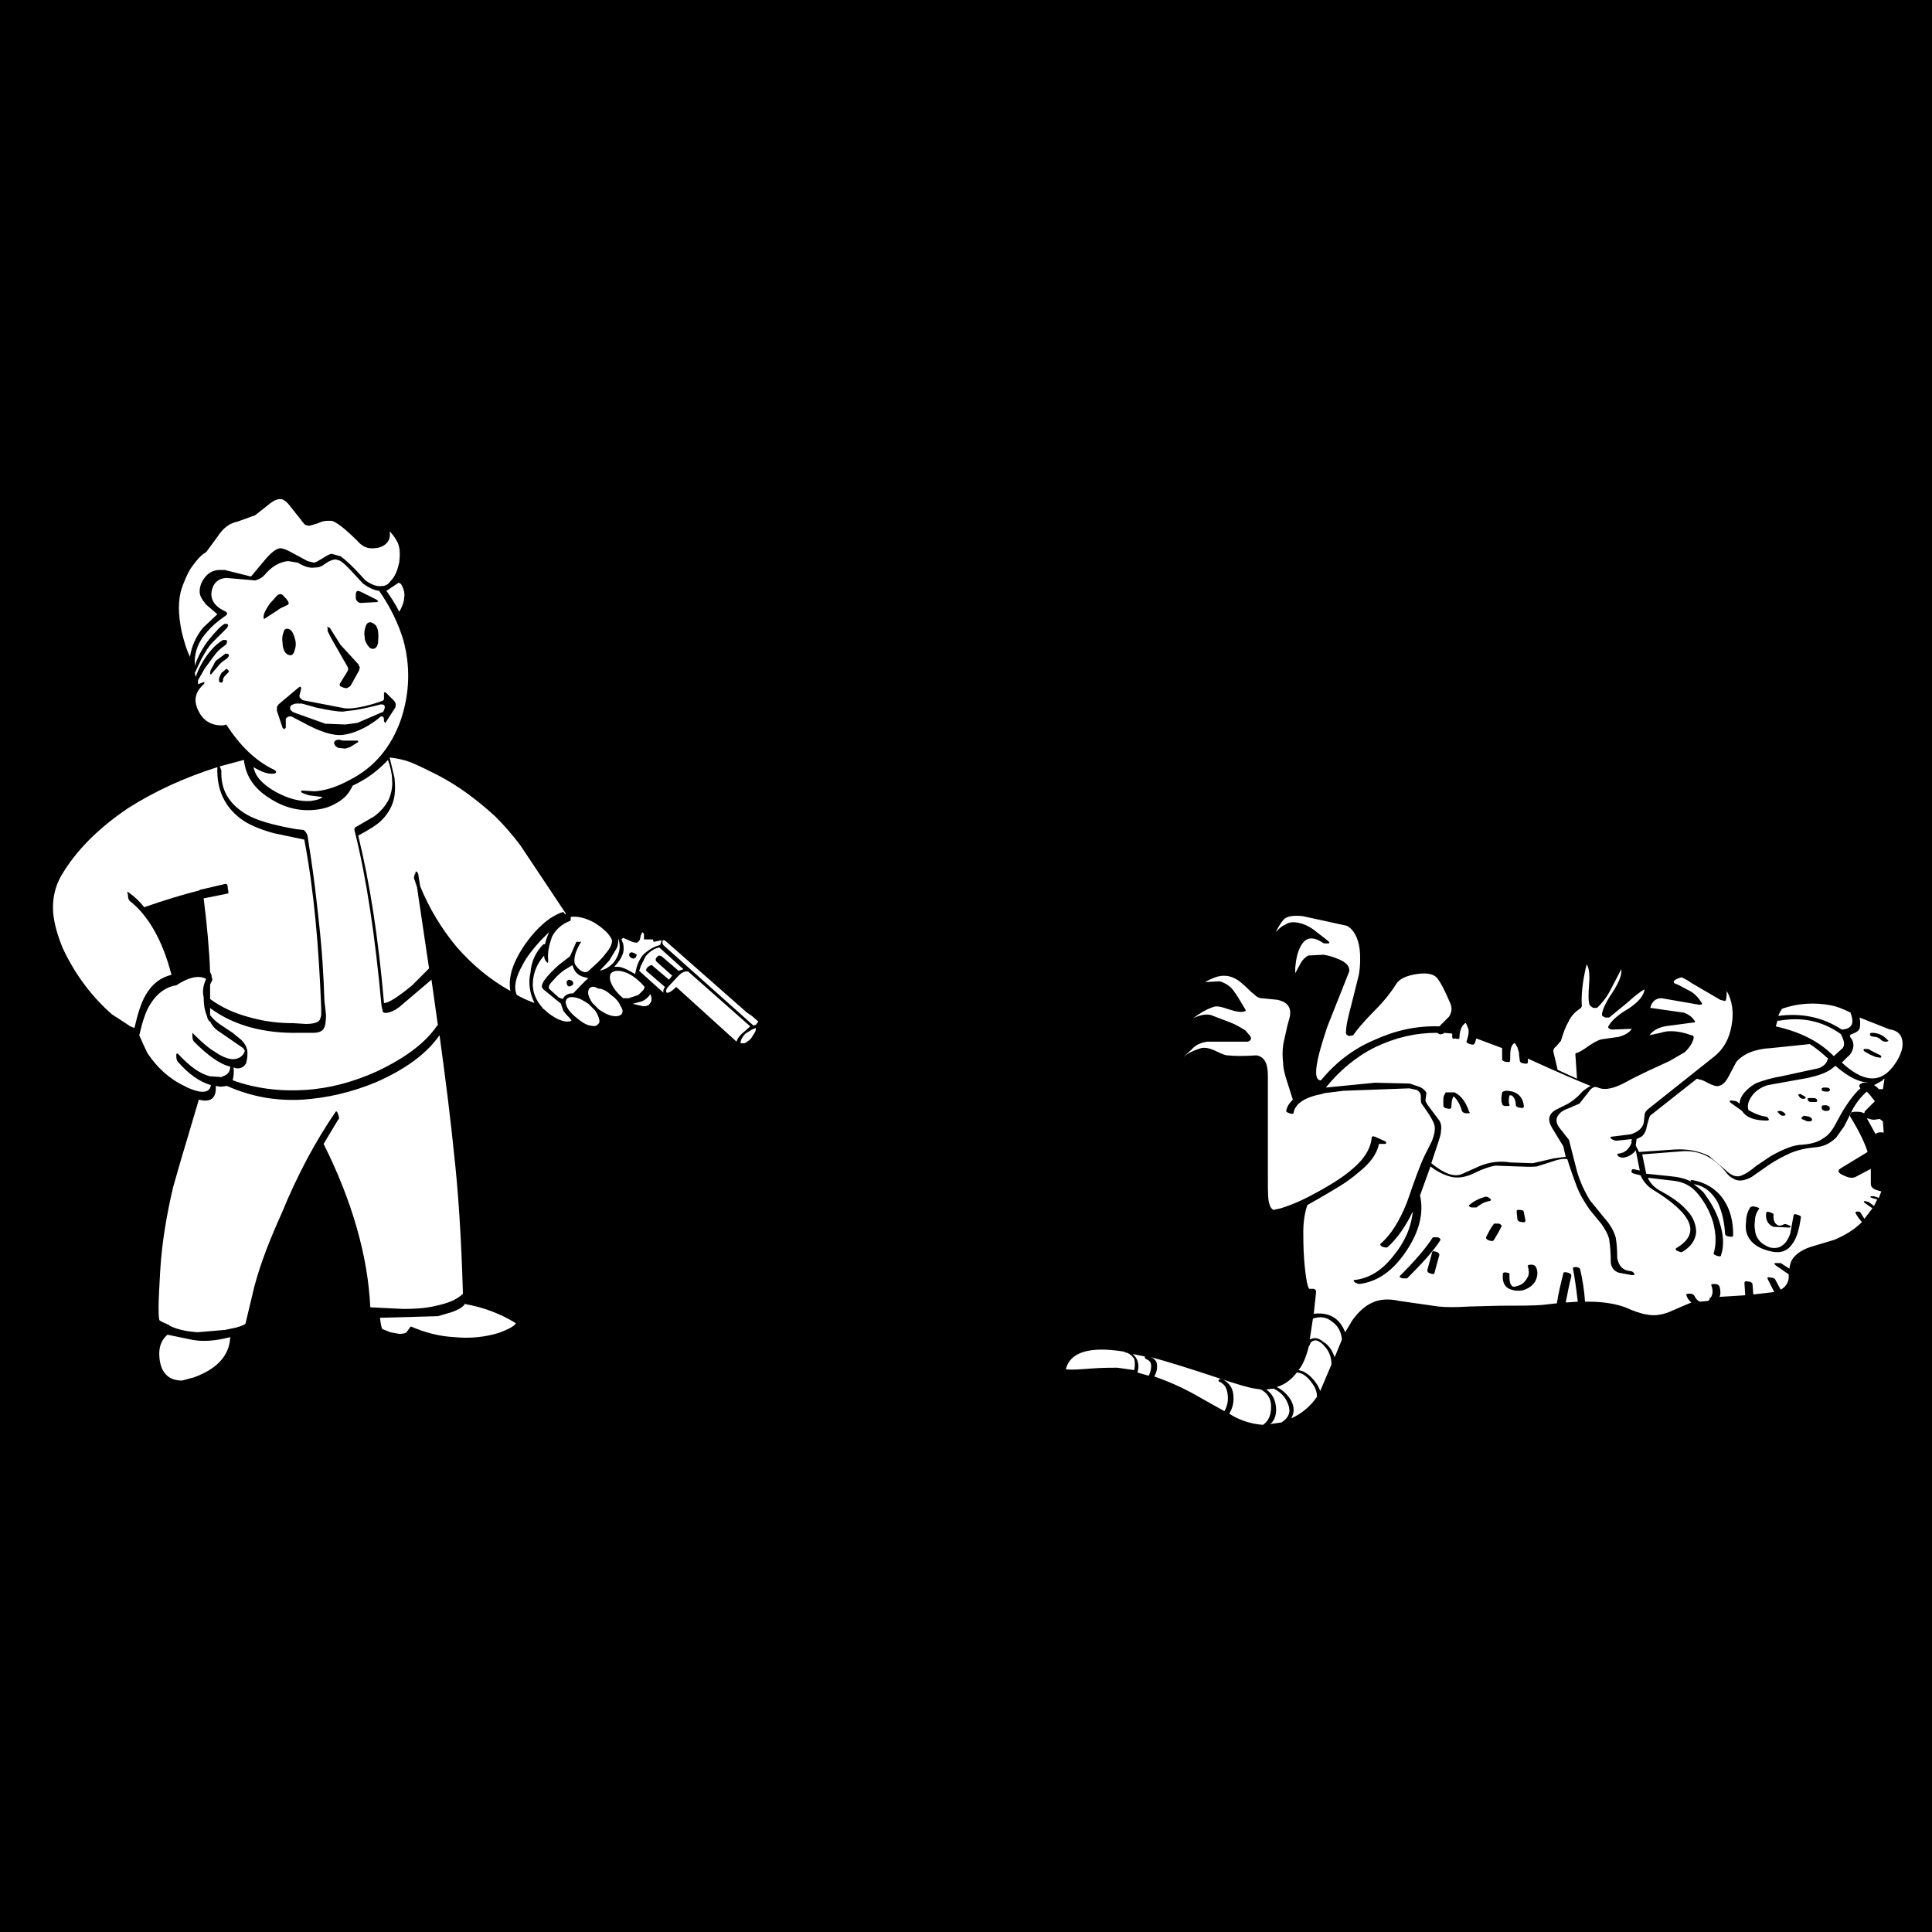 <?xml version="1.0" encoding="utf-8"?>
<!-- Generator: Adobe Illustrator 25.4.1, SVG Export Plug-In . SVG Version: 6.00 Build 0)  -->
<svg version="1.1" id="Awareness_x2C_PerkClip_x5F_d2287" image-rendering="auto"
	 xmlns="http://www.w3.org/2000/svg" xmlns:xlink="http://www.w3.org/1999/xlink" x="0px" y="0px" viewBox="0 0 240 240"
	 style="enable-background:new 0 0 240 240;" xml:space="preserve">
<style type="text/css">
	.st0{fill:#FFFFFF;}
</style>
<g>
	<rect width="240" height="240"/>
	<path class="st0" d="M93.4,127.9l-0.8,0.5c-0.2,0.2-0.4,0.5-0.5,0.7c-0.1,0.2-0.1,0.4-0.1,0.5l0.5,0c0.2-0.1,0.5-0.3,0.8-0.6
		l0.5-0.8c0.1-0.2,0.1-0.4,0.1-0.5L93.4,127.9 M82.9,122.7c-0.2,0.3-0.2,0.5-0.1,0.6c0.2,0.1,0.6-0.1,1.2-0.7l7.5,6.8
		c0.1-0.4,0.4-0.8,0.9-1.2l0.8-0.7l-7.7-6.8c-0.4-0.1-0.8,0.1-1.2,0.5l-0.1,0.1L82.9,122.7 M82.3,117.2l0.1,0.2l11.2,10l0.3-0.1
		l0.3-0.4l-0.8-0.7l-0.6-0.4l-10-8.8c-0.2-0.2-0.4-0.3-0.5-0.1V117.2 M64.1,164.4l-0.3-0.2c-1.7-1-3.7-1.8-6-2.2l0-0.1
		c-0.2,0.4-0.8,0.8-1.7,1.1l-1.7,0.5l-7.2,0.2c0.1,0.8,0.2,1.3,0.3,1.4l1,0.4l1.1,0.2c0.5,0,0.8-0.1,0.9-0.2l0.5-0.7l0.1,0
		c1.6,0.7,3.4,1.2,5.3,1.3c2,0.2,3.8,0,5.5-0.5c0.8-0.3,1.5-0.6,1.9-0.9L64.1,164.4 M28.6,166.1L28.6,166.1
		c-1.9,0.5-3.5,0.6-4.9,0.3l-2.9-0.6c-0.8,0.7-1.1,1.6-1,2.8c0.1,1.2,0.5,2.1,1.4,2.6c0.4,0.2,0.9,0.3,1.4,0.3l1.5-0.4
		C27.1,170,28.5,168.3,28.6,166.1 M25.6,121.6L25.6,121.6c-0.9-0.5-2.2-0.2-3.7,0.8h0c-1.3,0.2-2.4,1-3.2,2.3
		c-0.6,0.9-1,2.2-1.4,3.9c0.4,0.9,0.7,1.6,1,2.2c1.2,1.8,2.7,3.2,4.6,4.1c0.7,0.4,1.4,0.6,1.9,0.7c0.8,0.1,1.3-0.1,1.4-0.8
		c-1.4-0.4-2.8-1.4-4.1-2.9c-0.1-0.1-0.2-0.3-0.2-0.7c0-0.3,0-0.4,0.2-0.3c1.4,1.5,2.7,2.5,4,2.8l1.5,0.1l0-0.1h0.1
		c0.6-0.2,0.9-0.6,0.9-1.2c-1.3-0.3-2.8-1.4-4.5-3.1c-0.1-0.1-0.2-0.3-0.2-0.7c0-0.4,0-0.5,0.1-0.3c1,1,1.9,1.8,2.6,2.2
		c1.3,0.9,2.3,1.2,3.1,0.8c0.4-0.2,0.7-0.6,0.7-0.9l-0.2-0.3l-2.9-2c-0.5-0.3-0.9-0.7-1.2-1.3c-0.1,0-0.3-0.2-0.4-0.7
		c-0.3-0.7-0.4-1.5-0.4-2.3C25.1,123,25.3,122.3,25.6,121.6 M37.8,104.3l-3.8-0.8c-1.8-0.5-3.2-1.1-4.1-1.8c-2-1.5-3-3.6-2.9-6.4
		c-4.1,1.3-7.8,3-11.1,5.1c-3.7,2.5-6.5,5.3-8.3,8.4c-0.8,1.4-1.1,2.9-1,4.5c0.1,1.3,0.5,2.8,1.2,4.5c1.6,3.4,3.7,6.1,6.1,8.2
		l2.3,1.5l0.5,0.2c0.4-1.7,0.8-3.1,1.4-4.1c0.8-1.4,1.9-2.2,3.2-2.5c-1.1-4.3-2.9-7.4-5.2-9.2c-0.1-0.1-0.2-0.3-0.2-0.7
		c-0.1-0.3-0.1-0.5,0-0.4c0.7,0.5,1.4,1.1,2,1.9c2.6-0.9,4.9-1.6,6.9-2.1c0-0.1,0.1-0.1,0.2-0.1l3-0.7c0.2,0,0.3,0.1,0.3,0.6
		c0.1,0.4,0.1,0.6,0,0.6l-3,0.6c0.4,3.2,0.7,6.3,0.8,9.2c0.1,0.1,0.2,0.3,0.2,0.6c0.1,0.2,0.1,0.4,0,0.5l-0.2,0.4v1.8
		c1.5,1.1,3.1,1.8,5,2.3c1.8,0.5,3.5,0.7,5.3,0.7l1.6,0.1c0.7,0,1.2-0.1,1.5-0.3c0.2-0.1,0.3-0.3,0.4-0.8l0-0.9
		C39.6,117.5,39,110.6,37.8,104.3 M74.4,126.5c-0.1-0.3-0.2-0.6-0.5-1l-0.8-0.8c-0.6-0.4-1.1-0.7-1.7-0.8c-0.5-0.1-0.8,0-1,0.2
		c-0.1,0.2-0.2,0.4-0.1,0.6c0.1,0.5,0.5,1.1,1.4,1.8c0.6,0.5,1.1,0.8,1.6,0.9c0.5,0.1,0.8,0.1,1-0.2
		C74.5,127.1,74.5,126.8,74.4,126.5 M78.6,124.7l1.3,0.3c0.4,0,0.7-0.1,0.8-0.3c0.3-0.3,0.3-0.7,0.1-1.2c-0.3,0.4-0.6,0.7-1.1,0.9
		L78.6,124.7 M41.7,138.1c0.1-0.1,0.2,0,0.3,0.3c0.1,0.3,0.2,0.6,0,0.7l-1.8,3c3.6,7.2,5.5,14,5.8,20.3l4.1,0.2
		c1.6,0,2.9-0.1,4.1-0.4c1.4-0.3,2.4-0.7,3.1-1.3c0.1-0.1,0.2-0.2,0.2-0.1v-0.3c-0.2-7-0.6-12.8-1.1-17.2c-0.4-4-1-8.9-1.8-14.7
		c-1.6,2.3-4.2,4.2-7.8,5.8c-3.1,1.3-6.2,2-9.2,2.2c-3.4,0.2-6.5-0.4-9.4-1.7l-0.8,0.1l-0.6-0.1c0.1,1.5-0.6,2.1-2.1,1.7l-1.6,5.4
		c-0.7,2.3-1.2,4.1-1.6,5.5c-0.8,3.4-1.4,6.9-1.6,10.4c-0.1,1.9-0.2,3.4-0.2,4.4c0,0.8,0,1.3,0.1,1.7l0.3,0.2l0.9,0.4h0l0.1,0.1
		c1,0.5,2.2,0.7,3.4,0.8l3.5-0.3l1.4-0.3c0.7-0.2,1.1-0.4,1.1-0.5l1.1-4.6c0.8-3,2-6,3.4-9.1C37,145.8,39.3,141.6,41.7,138.1
		 M79.3,123.6l0.6-0.6c0.2-0.3,0.2-0.4,0.1-0.5c-0.9-1-1.8-1.6-2.6-1.8c-0.7-0.2-1.2-0.1-1.5,0.2c-0.2,0.3-0.2,0.8,0.1,1.4
		c0.3,0.6,0.8,1.2,1.4,1.7l0.7,0L79.3,123.6 M79.6,120l-0.2,0.6l3,2.7l0-0.2c0-0.2,0.1-0.3,0.2-0.5l-2.2-1.9
		c-0.2-0.1-0.2-0.3,0.1-0.6c0.3-0.2,0.5-0.3,0.6-0.1l2,1.7l0.4-0.5l-1.9-1.7c-0.2-0.2-0.2-0.4,0-0.6c0.1-0.1,0.2-0.2,0.3-0.2
		l0.3,0.1l2.1,1.8l0.6-0.2l-3-2.7c-0.6,0.1-1.2,0.5-1.7,1.1C80,119.2,79.8,119.6,79.6,120 M73.2,122.8c-0.1,0.2-0.2,0.4-0.1,0.8
		c0.1,0.3,0.2,0.6,0.5,1l0.8,0.8c0.6,0.4,1.1,0.7,1.7,0.8c0.5,0.1,0.9,0,1.1-0.2c0.2-0.2,0.2-0.6-0.1-1c-0.2-0.5-0.6-1-1.2-1.4
		c-0.5-0.5-1.1-0.8-1.6-0.8C73.8,122.5,73.5,122.5,73.2,122.8 M76.8,116.6L76.8,116.6c0,0.4,0,0.8-0.2,1.2l-0.9,1.5l-1.2,1.3
		l0.6-0.2c0.3-0.1,0.7-0.4,1.1-0.8C76.9,118.7,77.2,117.7,76.8,116.6 M78.1,116.8l-0.7-0.3l-0.2,0.2l0.2,0.5c0.1,0.4,0.1,0.8,0,1.2
		c-0.2,0.6-0.6,1.2-1.1,1.7h0.5c0.2,0,0.6,0.1,1.2,0.4l0.9,0.5l0.2-0.9c0.2-0.6,0.5-1.2,0.9-1.6c0.8-0.7,1.5-1,2-1.1l0.2-0.6l-1,0.2
		l-0.1-0.3l-1.1,0V116l-0.2-0.2c0,0-0.1,0.1-0.1,0.2l-0.1,0.2l-0.1,0.5c-0.1,0.2-0.3,0.4-0.4,0.4C78.8,117.1,78.5,117,78.1,116.8
		 M79.1,118.6l-0.1,0.3l-0.3,0.2l-0.3-0.1c-0.1-0.1-0.2-0.2-0.2-0.2c-0.1-0.3,0-0.5,0.3-0.5l0.3,0.1L79.1,118.6 M68.2,122.8l0.2,0.2
		l1,0.9l0.5,0.2l0.2-0.3c0.3-0.3,0.6-0.4,1.1-0.4c0.8-0.8,1.4-1.5,1.9-1.9c-0.2,0-0.4-0.1-0.8-0.2c-0.5-0.2-0.8-0.5-1-0.9l-0.2-0.5
		l-1,0.6c-0.4,0.3-0.9,0.7-1.3,1.2C68.3,122.2,68.1,122.5,68.2,122.8 M70.4,121.9c0.1-0.1,0.2-0.2,0.3-0.2l0.3,0.1l0.2,0.2l0,0.3
		l-0.3,0.2c-0.3,0.1-0.4,0-0.5-0.3L70.4,121.9 M68.1,119.3c0,0.3,0,0.4-0.2,0.2c-0.2-0.2-0.3-0.5-0.3-0.7v-0.1
		c-0.9,1-1.3,2.1-1.4,3.2c-0.1,1.2,0.3,2.3,1.2,3.3l0.1,0.2l0-0.1c0.6,0.6,1.2,1,1.8,1.3c0.7,0.3,1.2,0.4,1.7,0.2l-0.2-0.3
		c-0.2-0.2-0.5-0.5-0.8-0.9c-0.2-0.5-0.3-0.8-0.3-0.9l-2.2-1.8l-0.2-0.3c0-0.2,0.1-0.5,0.3-0.8c0.5-0.7,1.2-1.4,1.9-2l1.3-1l0.8-1.8
		h0.6c-0.3,0.4-0.5,0.9-0.7,1.4c-0.2,0.7-0.2,1.2,0,1.5c0.5,0.7,1,1,1.5,0.8c0.9-0.8,1.7-1.5,2.2-2.2c0.7-0.8,0.9-1.4,0.8-1.8
		c-0.4-0.8-1.1-1.4-2.2-2.1c-1.1-0.6-2.1-0.8-2.9-0.7v0c0,0.3,0,0.5-0.1,0.5c-1,0.4-1.7,1-2.2,1.9C68.2,117.4,68,118.3,68.1,119.3
		 M67.5,117.3h0.2c0.1-0.5,0.3-1,0.5-1.5l-1.1,1.1c-0.9,1-1.7,2-2.2,3c-0.9,1.6-1.1,2.8-0.7,3.7c0.7,0.4,1.4,0.7,2.2,1
		c-0.6-1.2-0.8-2.5-0.5-3.8C66,119.5,66.5,118.3,67.5,117.3 M49,96.6c0.1,0.9,0.1,1.6,0,2.3c-0.2,1.2-0.8,2.2-1.6,3
		c-0.6,0.6-1.6,1.2-2.9,1.9c1.4,5.7,2.5,12.6,3.2,20.8c0.6,0,1.8-0.8,3.5-2.2l2.1-2.1l-1.5-10.1l-0.3-0.9c-0.1-0.2-0.1-0.3,0-0.6
		c0-0.2,0.1-0.2,0.1-0.1c0-0.3,0-0.4,0.2-0.3c0.1,0.1,0.2,0.3,0.2,0.6l0.2,1.2c1.1,2.7,2.6,5.2,4.5,7.5c2,2.3,4.2,4.1,6.7,5.5
		c-0.3-1.7,0.3-3.6,1.9-5.9c1.5-2.1,3.1-3.4,4.6-3.9c0.1,0,0.2,0.1,0.3,0.3l0.1-0.1l-5.6-8.4c-1.1-1.5-2.2-2.7-3.2-3.7
		c-2.3-2.1-4.6-3.8-7.1-5.1c-1.2-0.6-2.2-1.1-2.9-1.4c-1.1-0.5-2.2-0.7-3.1-0.8L49,96.6 M49.5,72.4l-1.5,1c0.5,0.7,1.1,1.6,1.6,2.6
		c0.4-0.7,0.6-1.3,0.6-1.7c0.1-0.5,0-1-0.2-1.4C49.9,72.6,49.7,72.4,49.5,72.4 M27.3,95.2l0.2,0.5c-0.1,2.4,0.9,4.1,3,5.4
		c1.3,0.8,3.4,1.4,6.3,1.9l0.9,0.1c0.2,0.1,0.4,0.4,0.5,0.7l0.4,2.6c0.4,2.6,0.7,5.2,1,8c0.4,3.5,0.6,6.8,0.7,9.9l0.2,1.8
		c0,0.8-0.1,1.4-0.3,1.7c-0.2,0.3-0.6,0.5-1.3,0.5h-1.7c-4.4,0.1-8.1-0.9-11-3l-0.1-0.1v0.9c0.3,0.4,0.7,0.8,1.3,1.2l1.5,1l1.1,0.9
		c0.4,0.4,0.6,0.8,0.7,1.2c0.1,0.6,0,1.1-0.1,1.6c-0.2,0.5-0.7,0.8-1.3,0.7l-0.3-0.1c0.1,0.6,0,1.2-0.1,1.6c2.8,1,5.8,1.4,9,1.2
		c3.1-0.2,6-1,8.9-2.3c3.6-1.7,6.1-3.6,7.5-5.7l0.1,0l-0.8-5.7l-4,3.4c-0.8,0.6-1.5,0.8-1.9,0.7c-0.1,0-0.2-0.2-0.2-0.4l-0.1-0.4
		c-0.8-8.8-1.9-16-3.3-21.6c-0.1-0.3-0.1-0.5,0-0.6l2.4-1.4c0.8-0.6,1.4-1.3,1.8-2.1c0.3-0.7,0.5-1.6,0.4-2.5c0-0.7-0.2-1.5-0.5-2.4
		c-1.3,1.4-2.7,2.4-4.4,3.2c-0.4,0.9-1,1.6-1.9,2.1c-0.8,0.5-1.7,0.8-2.8,0.9c-2,0.2-3.9-0.3-5.7-1.5c-1.9-1.2-2.9-2.8-3.1-4.7
		L27.3,95.2 M28.2,71.8H28c-0.9,0.1-1.5,0.6-1.7,1.6c-0.2,1,0.3,1.9,1.6,2.5c0.4,0.2,0.4,0.4,0.1,0.6c-1,0.7-1.7,1.3-2.2,1.9
		c-1.2,1.3-1.7,2.7-1.6,4.3c0.4-1.2,1-2.3,1.8-3.3c0.9-1.1,1.5-1.7,1.9-1.9l0.1,0c0.2,0,0.3,0,0.3,0.1c0.1,0.1,0,0.2-0.1,0.4
		c-0.6,0.6-1.2,1.2-1.8,1.8c-0.5,0.5-0.9,1.2-1.4,2.1l-0.8,1.7l0.1,0.5c0.5-1.4,1.2-2.5,1.9-3.3c0.5-0.6,1-1,1.5-1.3H28
		c0.2,0,0.2,0.1,0.2,0.2c0,0.2-0.1,0.4-0.3,0.5c-0.4,0.3-0.8,0.6-1.1,1c-0.4,0.5-0.8,1.1-1.4,1.9l-0.8,1.4v0l0,0.5l0.8-0.3
		c0,0.1,0,0.2-0.1,0.3c-1.1,1-1.3,2.1-0.6,3.4c0.6,1.2,1.7,1.8,3.1,1.7l0.3-0.1c1.7,2.6,3.6,4.5,5.9,5.6c0.2,0.1,0.3,0.2,0.3,0.3
		c0,0.1-0.1,0.2-0.3,0.2c-0.7,0.1-1.5-0.2-2.5-0.8c0.2,1.2,1.2,2.2,2.8,3.1c1.5,0.8,2.9,1.2,4.3,1.1c0.7-0.1,1.1-0.2,1.5-0.5h-0.1
		l-1.6-0.2c-0.7-0.2-1.1-0.4-1-0.5l0.1-0.1l1.6,0.1c1.4-0.1,2.9-0.6,4.5-1.5c2.9-1.5,5-4,6.2-7.4c1.1-3.3,1.2-6.6,0.3-9.9
		c-0.6-2-1.6-4.1-3-6.1c-0.7-0.1-1.3-0.4-2-0.9l-1.3-1.4c-0.8-0.9-1.4-1.4-1.7-1.5l-0.4-0.1c-0.5,0-1,0.3-1.7,0.8
		c-0.4,0.2-0.7,0.2-0.9,0.2c-0.6,0.1-1.3-0.1-2.1-0.6l-1.2-0.2c-1.1,0.1-2.1,0.7-3,1.8c-0.3,0.3-0.7,0.5-1.1,0.6L28.2,71.8
		 M34.8,73.8c0.2,0,0.3,0.1,0.4,0.2c0.5,0.5,0.8,0.9,0.6,1.1l-0.4,0.2c-0.4,0.2-0.7,0.3-0.9,0.5l-1.7,1.1c-0.2-0.4,0.1-1,0.7-1.9
		l1-1.1L34.8,73.8 M35.6,78.1c0.3,0,0.5,0.1,0.7,0.4c0.2,0.3,0.3,0.7,0.4,1.1c0.1,0.5,0,0.9-0.1,1.2c-0.1,0.4-0.3,0.6-0.5,0.6h0
		c-0.2,0-0.5-0.1-0.7-0.4c-0.2-0.3-0.3-0.7-0.3-1.2c-0.1-0.5,0-0.9,0.1-1.2S35.3,78.2,35.6,78.1 M37.1,85.4l0.2-0.1
		c0.1,0,0.1,0.1,0.1,0.3l-0.2,0.8c0,0.1,0,0.3,0.2,0.4c0.1,0.1,0.2,0.2,0.3,0.2l5.2,1h0.7c1.1-0.1,2.4-0.4,3.8-0.9
		c0.1,0,0.2-0.1,0.3-0.2l0-0.3v-0.4c0-0.2,0-0.2,0.1-0.2c0,0,0.1,0,0.2,0.1l1,1c0.2,0.3,0.2,0.5,0.1,0.8L48,89.6l-0.1,0.2
		c-0.1,0-0.1-0.1-0.2-0.2v-0.2c0-0.3-0.1-0.4-0.3-0.4h-0.1c-0.4,0.4-0.9,0.7-1.5,1.1c-1.2,0.7-2.3,1.1-3.3,1.2c-1,0.1-2.4-0.3-4-1.1
		l-2.3-1.2H36c-0.2,0-0.4,0.1-0.5,0.3l0,1.1l-0.2,0.2l-0.2-0.2l-0.7-2.1l0-0.5l0.2-0.3L37.1,85.4 M28,81.2L28,81.2
		c0.2,0,0.3,0,0.4,0.1s0,0.3-0.2,0.5c-0.3,0.2-0.6,0.4-0.9,0.7l-1.1,1.3l-0.1-0.1c0-0.1,0-0.4,0.2-0.7c0.2-0.3,0.3-0.6,0.5-0.9
		C27.2,81.8,27.6,81.5,28,81.2 M28.1,83.1l0.1,0l0.2,0.2c0.1,0.1,0,0.2-0.1,0.3l-0.3,0.3c-0.2,0.2-0.3,0.4-0.3,0.6
		c0,0.2-0.1,0.3-0.2,0.3c-0.2,0-0.3-0.1-0.3-0.4c0-0.2,0.1-0.4,0.3-0.8L28.1,83.1 M44.2,73.8c0-0.2,0.1-0.4,0.3-0.4l0.3,0.1l2,1
		l0.2,0.2l-0.2,0.1h-0.1l-1.9,0.1c-0.2,0-0.3-0.1-0.4-0.2c-0.1-0.1-0.2-0.2-0.2-0.4L44.2,73.8 M47,78.9c0,0.5,0,0.9-0.1,1.2
		c-0.1,0.3-0.3,0.5-0.6,0.5c-0.2,0-0.4-0.1-0.6-0.4c-0.2-0.3-0.4-0.6-0.4-1.1c-0.1-0.5,0-0.9,0.1-1.2c0.1-0.4,0.3-0.6,0.6-0.6
		c0.2,0,0.5,0.2,0.7,0.4C46.9,78,47,78.4,47,78.9 M40.7,77.9c0.2,0,0.3,0.1,0.4,0.3l1.2,1.9l2.2,2.4l0.2,0.4l-0.1,0.4l-1,1.8
		c-0.1,0.2-0.3,0.3-0.6,0.4l-0.4-0.1l-0.2-0.1c-0.1,0-0.2-0.1-0.2-0.2c0-0.1,0-0.2,0.1-0.3l0.8-1.3c0.2-0.3,0.2-0.5,0-0.8l-2-3.5
		l-0.4-0.8l0-0.4C40.5,77.9,40.6,77.9,40.7,77.9L40.7,77.9 M42.2,91.9l0.4,0.1h1.7c0.1,0,0.2,0,0.2,0.1s0,0.1-0.2,0.2l-0.8,0.5
		l-0.6,0.2L42,92.9l-0.3-0.2c-0.1-0.1-0.2-0.3-0.2-0.4c0-0.2,0.2-0.4,0.5-0.4H42.2 M36.8,87.4c-0.2,0-0.4,0.1-0.6,0.2
		c-0.2,0.2-0.2,0.4-0.1,0.6c0.1,0.1,0.2,0.2,0.4,0.3l3.9,1.4l2.5,0.1l1.5-0.2l3-1.3c0.2,0,0.3-0.2,0.4-0.6c0-0.3-0.1-0.4-0.5-0.4h0
		c-1.5,0.4-2.8,0.7-4,0.8l-0.7,0.1c-0.8,0-1.9-0.2-3.3-0.5l-1.8-0.5L36.8,87.4 M29.5,64.8c-1,0.2-1.8,0.8-2.5,1.9l-1.4,1.9
		c-0.6,0.3-1.2,1-1.9,2c-0.5,0.8-0.8,1.6-1.1,2.4c-0.5,1.5-0.5,3.3,0,5.6c0.3,1.2,0.6,2.2,1,3c0.2-1.4,0.8-2.6,1.6-3.6l1.8-1.7
		l-1.4-1.2c-0.5-0.6-0.8-1.1-0.8-1.6c0-0.6,0.2-1.2,0.6-1.7c0.4-0.6,1.1-1,1.9-1h0.6l3.2,0.8h0.1l1.5-1.8c0.9-1.1,1.6-1.7,2.2-1.7
		l0.4,0.1c0.3,0.1,0.9,0.4,1.8,0.9l1.1,0.6l0.8,0.2l0.3-0.1l0.7-0.4c0.6-0.4,1-0.6,1.2-0.6l1.1,0.3c0.3,0.2,0.9,0.7,1.8,1.6l1.3,1.4
		c0.7,0.5,1.4,0.8,2,0.7c0.5,0,0.8-0.2,1.1-0.6c0.6-0.6,0.9-1.4,1.1-2.4c0.1-0.9,0.1-1.7-0.2-2.4c-0.3-0.6-0.7-1.1-1-1.4
		c0.1,0.6,0,1.1-0.4,1.5c-0.4,0.4-1,0.6-1.5,0.6c-0.8,0.1-1.5-0.2-2.1-0.9c-1.6-1.6-2.7-2.4-3.2-2.5l-0.6,0c-0.3,0-0.7,0.1-1.1,0.3
		l-1,0.3c-0.2,0-0.5,0-0.7-0.2l-1.9-2.4c-0.4-0.5-0.8-0.7-1-0.7h-0.1c-0.5,0-1,0.3-1.7,0.9l-1.4,1.1L29.5,64.8z"/>
	<path class="st0" d="M233.9,139.3l-0.4-0.3l-0.7,0.1c-0.3,0-0.6-0.1-0.9-0.2l1.1,2c0.1-0.2,0.5-0.3,1-0.2L233.9,139.3 M232.8,134.8
		l0.3,0.2l0.3,0.3h0.5l0.2-1.3l-0.2,0.1l0,0.1L232.8,134.8 M234.9,127.9L234.9,127.9l-0.1,0l-3.8-1.5c0.1,0.5,0.1,1,0,1.4
		c-0.1,0.2-0.3,0.4-0.8,0.6c-0.4,0.1-0.5,0.3-0.3,0.5c0.3,0.4,0.4,0.8,0.3,1.3c-0.1,0.4-0.3,0.8-0.7,1.1l-0.7,0.7
		c2.5,2.3,4.5,2.6,6.1,0.8c0.7-0.8,1.2-1.7,1.4-2.6C236.5,128.9,236,128.1,234.9,127.9 M234.6,129.3l-0.2,0.1c-0.3,0-0.5,0-0.7-0.2
		c-0.3-0.3-0.6-0.4-0.8-0.4c-0.3,0-0.5-0.1-0.6-0.2l0-0.2c0,0,0.1-0.1,0.2-0.1c0.7,0,1.3,0.2,1.9,0.8L234.6,129.3 M233,131.3
		l-0.7-0.3l-0.7-0.4c-0.2-0.2-0.1-0.3,0.1-0.3c0.2,0,0.5,0,0.7,0.2l1,0.5c0.3,0.1,0.4,0.3,0.2,0.4L233,131.3 M221,126.8h-0.2
		l-0.2,0.7c3.1,0.7,5.4,1.9,7.1,3.6l0.1,0.1l1.1-1c0.3-0.4,0.2-0.9-0.2-1.7l-0.1-0.1C226.3,126.8,223.8,126.3,221,126.8
		 M221.4,125.3c-0.1,0.1-0.3,0.4-0.5,0.9c3-0.4,5.6,0.2,7.9,1.7c1.2-0.1,1.6-0.7,1.1-2l0-0.1c-1-0.5-1.8-0.8-2.4-0.9
		C225.5,124.5,223.4,124.6,221.4,125.3 M139.8,168l-0.2-0.1c-4.3-0.7-6.7,0.1-7.2,2.2c0.7,0.1,1.8,0,3.2-0.1
		c1.4-0.1,2.5-0.1,3.2-0.1l2.1,0.3c0.1-0.5,0.1-1,0-1.4C140.6,168.4,140.3,168.1,139.8,168 M142.2,168.6l0-0.1l-1.5-0.3
		c0.6,0.5,0.9,1.3,0.6,2.3l1.4,0.4c0.2-0.4,0.3-0.8,0.3-1.2c0-0.5-0.2-0.7-0.7-0.9L142.2,168.6 M151.4,171.4
		c0.1-0.1,0.2-0.1,0.3-0.1l0.1,0c0.8,0.4,1.3,1,1.4,1.9c0.1,0.8,0,1.6-0.5,2.4l0.3,0.2c1.2,0.7,2.5,1.1,3.9,1.2c0.7-0.5,1-1.2,1-2.3
		c0-1-0.5-1.7-1.3-2.1l-0.7-0.1c-0.7-0.1-2.1-0.5-4.2-1.2c-3.9-1.3-6.8-2.2-8.7-2.7c0.4,0.2,0.7,0.5,0.7,0.8c0.1,0.5,0,1-0.3,1.6
		l0.3,0.1c1.4,0.5,2.8,1.1,4.3,1.9c0.9,0.5,2.3,1.3,4.1,2.3c0.4-0.7,0.5-1.4,0.4-2.1c-0.1-0.8-0.4-1.3-1.1-1.6
		C151.4,171.5,151.3,171.5,151.4,171.4 M159.2,176.7c0.9-0.6,1.2-1.3,0.8-2.3c-0.3-0.8-0.9-1.5-1.8-1.9l-0.9,0.1
		c0.7,0.5,1.1,1.2,1.2,2.1c0.1,0.9-0.1,1.7-0.7,2.2L159.2,176.7L159.2,176.7 M164.4,166.7c0.7,0.4,1.1,1.1,1.4,1.9l0.9-2.2
		c-0.1-1-0.5-1.7-1.2-2.2c-0.7-0.6-1.5-0.7-2.4-0.4l-0.4,2.6C163.3,166.1,163.8,166.2,164.4,166.7 M162.7,167.1l-0.1,0.1
		c-0.3,1.2-0.7,2.3-1.3,3c0.6,0.1,1.1,0.4,1.6,0.9c0.5,0.5,0.9,1.1,1.1,1.7l1.4-3.3c0-0.9-0.3-1.7-0.9-2.3c-0.3-0.4-0.7-0.6-1-0.7
		C163.2,166.5,162.8,166.6,162.7,167.1 M161.1,170.5L161.1,170.5c-0.7,0.9-1.5,1.5-2.5,1.8c0.8,0.4,1.4,1,1.8,1.7
		c0.4,0.8,0.4,1.5,0,2.2c1.3-0.6,2.4-1.5,3.2-2.7c0-0.4-0.1-0.8-0.3-1.2C162.6,171.1,161.8,170.5,161.1,170.5 M180.4,128.8l0-0.4
		l-1-0.1l-0.1,0.1l-0.4,0.1l-0.4-0.2c-2.7,0-5.2,0.6-7.7,1.8c-2.4,1.2-4.4,2.9-6.1,5l6.1-0.6l4.3,0.1l1.2,0.4
		c0.5,0.2,0.8,0.5,0.9,0.8l-0.1,0.7c-0.1,0.2,0.1,0.6,0.5,1.1l1.2,1.6c0.2,0.3,0.3,0.8,0.2,1.3c0,0.5-0.2,0.9-0.3,1.3l-0.9,2.7
		c1.6,1.3,2.9,1.8,3.9,1.3l2-0.9c1.4-0.6,2.7-0.7,3.9-0.5l2.8,0.1l2.6-0.6l1.5-0.2l-0.3-1.3l-1.4-2.3c-0.6-1-0.4-1.7,0.4-2.2
		l1.6-0.8c0.5-0.3,1-0.7,1.4-1.1c0.5-0.6,1-0.9,1.4-1.1c-1.5-0.6-4.1-1.7-7.8-3.4l0,0.4c0,0.2-0.1,0.3-0.5,0.2
		c-0.3,0-0.5-0.2-0.5-0.3l-0.1-0.8l0-0.2l-0.2-0.7l-0.3-0.5l-0.1,0c-0.2,0.1-0.3,0.3-0.4,0.6c-0.1,0.4-0.1,0.9-0.1,1.5
		c0,0.2-0.1,0.3-0.5,0.2c-0.3,0-0.5-0.2-0.5-0.3c0-0.6,0-1,0-1.4l-3.2-1.2l-0.2,0.6c-0.1,0.2-0.3,0.2-0.6,0.1
		c-0.3-0.1-0.5-0.2-0.4-0.4c0.2-0.6,0.3-1.1,0.2-1.5l-0.2-0.5l-0.1-0.2l0,0l-0.1,0l-0.3,0.3c-0.2,0.3-0.4,0.8-0.4,1.5
		c0,0.2-0.2,0.2-0.5,0.1C180.5,129.1,180.4,129,180.4,128.8 M187.3,135.5l0.6,0.1c0.9,0.3,1.3,0.9,1.4,1.8c0,0.2-0.1,0.3-0.5,0.2
		c-0.3,0-0.5-0.2-0.5-0.3c0-0.4-0.1-0.8-0.3-1c-0.1-0.2-0.3-0.3-0.5-0.2c-0.1,0.5-0.1,0.9,0,1.1c0.1,0.2-0.1,0.2-0.4,0.2
		c-0.3,0-0.5-0.1-0.5-0.3c-0.1-0.2-0.1-0.4-0.1-0.7l0.1-0.7C186.8,135.5,187,135.5,187.3,135.5 M182.2,138.3c-0.3,0-0.5-0.1-0.6-0.3
		c-0.2-0.8-0.6-1.4-1-1.8l0,0l-0.1,0.1c-0.1,0.2-0.2,0.6-0.2,1.2c0,0.2-0.2,0.3-0.5,0.2c-0.3,0-0.5-0.2-0.5-0.3l0-0.9
		c0-0.4,0.2-0.6,0.3-0.8l1.1,0c0.8,0.4,1.4,1.2,1.8,2.4C182.7,138.3,182.5,138.3,182.2,138.3 M180,126.3c0.4-0.6,0.4-1.2,0.1-1.8
		c-0.6-1.4-1.1-2.4-1.5-2.9c-0.4-0.6-1.3-0.8-2.6-0.6c-1.3,0.2-2.2,0.6-2.6,1.3c-0.5,0.8-1.3,1.9-2.6,3.2c-1.4,1.4-2.3,2.5-2.7,3.1
		l-0.5,0.1c-0.3-0.1-0.4-0.2-0.4-0.4c0-0.9,0.3-2.1,0.7-3.6l0.9-3.6c0.2-1.2,0.2-2.3,0.1-3.2c-0.2-1.5-0.8-2.5-1.6-2.9l-5.5-1.2
		c-1.2-0.1-2,0-2.4,0.5c-0.4,0.5-0.7,1-0.9,1.5c0.4-0.5,0.8-0.8,1.1-0.9c0.4-0.3,0.9-0.4,1.5-0.3c0.7,0.1,1.4,0.4,2.1,0.9l1.8,1.4
		c0.2,0.2,0.2,0.3-0.1,0.3c-0.3,0-0.5,0-0.6-0.1c-1.2-0.8-2.1-0.7-2.7,0.4c-0.4,0.7-0.6,1.6-0.7,2.7l0,0.7l0.7-1.3
		c0.3-0.5,0.6-0.7,0.9-0.9l1.9-0.1c0.7,0.1,1.3,0.3,2,0.6c0.9,0.4,1.3,0.9,1.2,1.5l-2.7,6.8c-1.5,4.4-1.8,6.6-0.9,6.7h0.1
		c1.8-2.2,4-3.9,6.6-5c2.6-1.2,5.3-1.8,8.1-1.7L180,126.3 M211.1,134.1l-0.3-0.1l-5.7,4.5c-0.2,0.1-0.3,0.6-0.5,1.3
		c-0.1,0.7-0.4,1.2-0.7,1.4c-0.2,0.1-0.4,0.2-0.6,0.3l-0.1,0.8l0.4,0.8l4.4-0.3c1.7-0.1,3.1,0.2,4.3,0.8l2,1.7
		c0.8,0.8,1.5,1,2.1,0.7c0.5-0.2,1.1-0.6,1.8-1.2l1.8-1.2c1.6-0.9,2.9-1.4,3.9-1.4c1.1-0.1,1.9-0.3,2.6-0.8c0.7-0.4,1.2-1.1,1.7-2.1
		c1-1.9,2-3.3,2.9-4.1c-0.1-0.2-0.2-0.3-0.1-0.4c0-0.1,0.2-0.2,0.4-0.3c0.2,0,0.5,0,0.7,0l0,0c-1.3-0.1-2.6-0.8-4.1-2.1l-0.5,0.4
		c-0.7,0.5-1.6,0.8-2.9,1.1l-5,0.9c-0.7,0.2-1.3,0.6-1.7,1c-0.7,0.8-0.9,1.5-0.7,2.1c0.7,0.4,1.4,0.7,2.1,0.8c0.2,0,0.3,0.1,0.4,0.3
		c0.1,0.1,0,0.2-0.2,0.2c-1.6,0-2.6-0.4-3.1-1.2l-1.4-1c-0.2-0.2-0.2-0.3,0.1-0.3l0.6,0.1l0.4,0.3c0-0.5,0.3-1.1,0.8-1.6
		c0.4-0.4,0.9-0.8,1.4-1c0.8-0.3,1.8-0.6,3-0.8l4.6-1c0.6-0.2,1-0.6,1.1-1l0.1-0.2c-0.8-0.7-1.6-1.4-2.3-1.8l-4.8,0.5
		c-2,0.1-3.4,0.7-4.3,1.7l-0.9,1.7c-0.4,0.8-0.8,1.2-1.3,1.3c-0.3,0.1-0.8-0.1-1.4-0.4C211.8,134.3,211.3,134.1,211.1,134.1
		 M226.3,135.4l0-0.2l0.2-0.1h0.2c0.3,0,0.5,0,0.6,0.2c0.1,0.1,0,0.2-0.2,0.3h-0.2C226.7,135.6,226.4,135.6,226.3,135.4 M226.8,138
		c-0.3,0-0.5-0.2-0.5-0.3l0-0.2c0-0.2,0.1-0.2,0.5-0.2c0.3,0,0.5,0.2,0.5,0.3v0.2C227.2,138,227.1,138,226.8,138 M224.8,136.4h0.3
		c0.3,0,0.5,0,0.6,0.2c0.1,0.2,0,0.3-0.2,0.3l-0.3,0c-0.3,0-0.5,0-0.6-0.2C224.5,136.5,224.5,136.4,224.8,136.4 M224.2,136.2
		c0.2,0.2,0.1,0.3-0.2,0.3c-0.2,0-0.4-0.1-0.5-0.3c-0.2-0.2-0.1-0.3,0.2-0.3C223.8,136,224,136.1,224.2,136.2 M224.1,138.6l0.6,0.1
		c0.2,0.1,0.4,0.2,0.4,0.4c0,0.1-0.1,0.2-0.3,0.2c-0.2,0-0.4,0-0.5-0.1l-0.5-0.2l0-0.2L224.1,138.6 M221.1,138
		c0.2,0,0.4,0.1,0.6,0.3c0.2,0.2,0.1,0.3-0.2,0.3c-0.2,0-0.4-0.1-0.5-0.3C220.7,138.1,220.8,138,221.1,138 M201.4,120.4l-1.3,2.5
		c-0.5,1-1.1,1.7-1.7,2.3l-0.5,0l-0.4-0.3c-0.2-0.4-0.2-1.3-0.1-2.6c0.1-1.2,0-2.1-0.3-2.5c-0.5,2-0.7,3.8-0.6,5.2l-0.1,0.2
		c-0.6,0.4-1.2,0.9-1.6,1.8c-0.3,0.5-0.6,1.3-0.9,2.3l-0.6,0.7c-0.3,0.2-0.4,0.5-0.3,0.8l0.5,2.1l2.4,1.1l-0.2-3
		c0-0.1,0-0.2,0.2-0.2c0.3-0.1,0.8-0.4,1.5-0.9c0.6-0.4,1.1-0.7,1.6-0.8l2.1-0.3c0.7-0.2,1.3-0.5,1.6-1l-2.5,0.1
		c-0.3-0.1-0.5-0.2-0.4-0.4c0.3-0.6,1.1-1.4,2.5-2.2c1.2-0.8,1.9-1.6,2-2.4c-0.6,0.3-1.3,0.9-2.2,1.7l-2.2,1.8h-0.5
		c-0.2-0.1-0.4-0.2-0.4-0.3c0-0.5,0.4-1.5,1.3-2.8C201.2,121.9,201.5,121,201.4,120.4 M210.1,122.1c-0.4-0.3-0.8-0.5-1.2-0.7
		c-1.1,0.3-1.3,0.7-0.5,0.9l1.7,0.9c0.6,0.4,1,0.9,1.3,1.4c0.1,0.1,0,0.2-0.1,0.2l-0.3,0l-4.6-0.8c-0.7,0-1.2,0.4-1.4,1.2l4.2,0.6
		c0.5,0.2,1,0.5,1.3,1c0.1,0.1,0.1,0.2,0,0.2l-3,0.4c-1.2,0.1-2.1,0.5-2.6,1.2l1.4-0.3c0.6-0.2,1-0.2,1.3-0.2c0.8,0,1.7,0.2,2.5,0.5
		c0.2,0,0.3,0.1,0.3,0.3c-0.1,0.6-0.5,1.2-1.1,1.8l-1.9,1.1l-2.6,1.2c-1,0.5-1.9,0.9-2.6,1.3c-1.6,0.9-2.8,1.2-3.7,0.8
		c-0.4-0.2-0.8,0-1.2,0.6l-1.1,1.4l-1.4,0.6c-0.6,0.2-1,0.5-1.2,0.8c-0.4,0.5-0.3,1.1,0.2,1.7l1.1,1.4l1,3.9c0.4,1.4,1,2.6,1.6,3.6
		l1.8,2.2c0.8,0.9,1.2,1.7,1.4,2.4c0.1,0.5,0.2,1.4,0.2,2.6c0.2,1,0.7,1.5,1.6,1.6c0.2,0,0.4,0.1,0.5,0.3c0.1,0.2,0,0.2-0.3,0.2
		l-1.6-0.3c-0.6-0.2-0.9-0.6-1-1.2c0-1.3-0.1-2.3-0.2-2.9c-0.1-0.6-0.5-1.3-1-2l-1.4-1.7c-0.7-1-1.3-2-1.7-3.1
		c-0.3-0.8-0.7-1.9-1.1-3.2c-0.4-0.1-1.1,0-1.9,0.3l-1.9,0.6c-1,0.1-1.8,0-2.4,0l-2.7-0.1c-0.7,0.1-1.6,0.4-2.6,0.9
		c-1,0.5-2,0.7-2.9,0.5c-0.8-0.2-1.7-0.6-2.6-1.3l-1.3,3.6c0.5,2.2-0.1,4.5-1.7,6.9c-1.6,2.4-3.5,3.8-5.8,4.1
		c-0.2,0-0.4-0.1-0.6-0.2c-0.2-0.2-0.2-0.3,0-0.3c1.8-0.2,3.4-1.2,4.8-3c1.4-1.7,2.2-3.5,2.4-5.5c-0.9,1.9-2,3.4-3.1,4.4
		c-0.1,0.1-0.3,0.1-0.6,0c-0.3-0.1-0.4-0.3-0.3-0.4c1.3-1.1,2.4-2.9,3.3-5.2c0.9-2.6,1.6-4.6,2.2-5.8l0.9-1.8
		c0.3-0.8,0.4-1.4,0.3-1.9c-0.1-0.4-0.4-0.9-0.7-1.4l-0.9-1.3c-0.1-0.1-0.1-0.4-0.1-0.9c0-0.4-0.2-0.6-0.5-0.8l-0.9-0.2l-8.2,0.3
		l-2.4,0.3l-0.3,0.1c-2.1,0.4-3.3,1.2-3.5,2.3c0,0.2-0.2,0.2-0.5,0.1c-0.3-0.1-0.5-0.2-0.4-0.4c0.1-0.5,0.4-0.9,0.8-1.3l-0.7-2.2
		c-0.3-0.9-0.5-1.7-0.5-2.3c-0.1-0.8-0.1-1.5,0-2.3c0.1-0.6,0.3-1.3,0.5-2.3l0.3-1.1c0.1-0.4,0.1-0.8,0-1.1
		c-0.2-0.6-0.7-0.9-1.5-1.1l-2-0.2c-0.2,0-0.5-0.1-0.7-0.3l-0.6-0.5c-0.9-0.9-1.6-1.5-2.1-1.7c-0.8-0.4-1.8-0.4-2.8,0.1
		c-0.3,0.1-0.6,0.3-0.8,0.4l1.8-0.1c0.7,0.2,1.4,0.6,1.9,1.4c0.3,0.4,0.7,1.1,1.3,2.1c0.1,0.1,0,0.2,0,0.2c-0.4,0.2-1.1,0.1-2-0.2
		c-0.9-0.3-1.5-0.5-2-0.3c-0.9,0.3-1.7,0.8-2.5,1.4c1-0.5,1.9-0.6,2.5-0.3l2.1,0.8c0.8,0.3,1.4,0.7,1.9,1l0.6,0.7
		c0.2,0.3,0.1,0.6-0.3,0.7H150c-0.8,0.1-1.5,0.4-2,1l-1,0.9l0.4-0.3c0.6-0.4,1.2-0.6,1.8-0.8c0.5-0.1,1,0,1.7,0.3
		c0.8,0.4,1.3,0.6,1.6,0.6c0.9,0.1,2.1,0.1,3.6,0c1,0.2,1.4,1,1.4,2.6v12.7c0,1.6,0,2.7,0.2,3.2c0.1,0.4,0.3,0.6,0.5,0.7l0.9-0.2
		c1.6-0.5,3.1-1.2,4.7-2.1c2-1.1,3.3-2,4.1-2.7c1.6-1.3,2.4-2.7,2.5-4c0-0.1,0.1-0.2,0.4-0.1l1.1,0.5c0.3,0.1,0.4,0.3,0.2,0.4
		l-0.6,0l-0.2,0c-0.2,1-0.8,2-1.9,3c-0.7,0.6-1.6,1.4-2.9,2.2c-1.8,1.1-3.2,1.9-4.1,2.4c-0.3,0.9-0.5,2-0.5,3.3c0,0.8,0,1.9,0.1,3.4
		c0.2,2.6,0.5,3.8,0.7,3.7l0.5,0c0.2,0.1,0.3,0.2,0.3,0.3l-0.3,2.8c0.9-0.1,1.7,0,2.4,0.4c0.7,0.4,1.2,1.1,1.5,1.9l0.9-1.5
		c0.8-1.1,1.6-1.8,2.5-2.2c0.9-0.4,2-0.5,3.3-0.2l4.9,0.7c0.9,0.1,2.2,0.1,3.8,0l3.8-0.1c2.4,0,4.2,0,5.3-0.1l1.8-0.2
		c0.2-1.3,0.5-2.5,0.8-3.7c0-0.2,0.2-0.2,0.6-0.1c0.3,0.1,0.4,0.2,0.4,0.4c-0.3,1.2-0.5,2.3-0.7,3.3l1.5-0.1
		c-0.2-1.7-0.4-3.1-0.6-4.1c0-0.2,0.1-0.2,0.4-0.2c0.3,0,0.5,0.2,0.5,0.3c0.3,1.3,0.5,2.6,0.6,4l0.5,0c1.9,0,3.4,0.3,4.5,0.7
		c1.1,0.5,2,0.8,2.7,0.9c1,0.2,1.9,0,2.7-0.3c1.4-0.6,2.3-1,2.8-1.2c-0.3-0.3-0.5-0.5-0.6-0.9c-0.1-0.1,0-0.2,0.4-0.2
		c0.3,0,0.5,0.1,0.6,0.3c0.2,0.4,0.4,0.6,0.7,0.7l1-0.1l0.2-0.2c-0.1-0.1,0-0.2,0.1-0.2h0c0.3-0.4,0.3-0.9,0.1-1.5
		c-0.1-0.2,0.1-0.2,0.4-0.2c0.3,0,0.5,0.1,0.6,0.3c0.1,0.4,0.2,0.9,0,1.3l3.2-0.2l-0.1-1.5c0-0.2,0.1-0.3,0.5-0.2
		c0.3,0,0.5,0.2,0.5,0.3l0.1,1.3l2.6-0.3l-0.8-1.6c-0.1-0.2,0-0.3,0.3-0.2c0.3,0,0.5,0.1,0.6,0.2l0.7,1.3c0.6-0.3,0.9-0.8,1-1.4
		l0-0.5l-1.6-1.1c-0.2-0.2-0.3-0.3,0-0.3l0.6,0l1.1,0.7c0-0.3,0.1-0.6,0.2-0.9c0.4-0.8,1.2-1.4,2.4-1.8l3-0.9
		c1.4-0.6,2.5-1.3,3.4-2.2c-0.3-0.3-0.5-0.6-0.8-1.1c0-0.1,0-0.2,0.2-0.2c0.2,0,0.3,0,0.4,0.1l0.5,0.8l1-1.3l-1-0.7
		c-0.1-0.1-0.1-0.2,0.1-0.2l0.4,0.1l0.7,0.5l0.4-0.8l-0.7-0.2c-0.2-0.1-0.2-0.1-0.1-0.2l0.4,0l0.6,0.2l0.3-0.8
		c-0.4-0.1-0.7-0.2-0.9-0.3c-0.3-0.2-0.4-0.4-0.4-0.6c0-0.7,0-1.3,0-1.9l-1.9,1c-0.4,0.2-0.9,0.1-1.5-0.2c-0.7-0.3-0.8-0.6-0.3-0.9
		l3.3-2c-0.3-1-1-2.5-2.1-4.3c-0.1-0.1-0.1-0.3-0.1-0.4c0.1-0.2,0.3-0.3,0.7-0.3c0.4,0,0.7,0,1.1,0.2c0-0.1,0-0.2,0.1-0.3l1.2-1.2
		c-0.3-0.4-0.6-0.8-1-1.2c-0.8,0.7-1.5,1.6-2,2.7l-0.8,1.6l-1,1.4c-0.7,0.7-1.5,1.1-2.4,1.2c-1.2,0.1-2.2,0.3-3.2,0.7
		c-0.9,0.4-1.9,0.9-2.9,1.6l-2,1.4c-0.9,0.5-1.7,0.6-2.3,0.2c-0.4-0.2-0.7-0.5-0.9-0.8c-1.5-1.8-3.2-2.7-5.3-2.6l-5.1,0.4l0.5,2.4
		l2.9,0.3c1.1,0.1,2,0.3,2.7,0.7c-0.1-0.1-0.1-0.2-0.1-0.2l0.3,0c1.6,0.3,2.9,1.1,3.8,2.4c0.8,1.2,1.2,2.6,1.2,4.4
		c0,0.2-0.1,0.3-0.5,0.2c-0.3,0-0.5-0.2-0.5-0.3c-0.1-1.6-0.4-2.8-0.9-3.9c-0.7-1.3-1.7-2.1-3-2.3h0c0.4,0.3,0.8,0.6,1.2,1
		c0.9,1.2,1.6,2.4,2,3.7c0.5,1.6,0.6,2.9,0.2,4.1c0,0.2-0.2,0.2-0.5,0.1c-0.3-0.1-0.5-0.2-0.4-0.4c0.3-1,0.3-2.3-0.1-3.8
		c-0.4-1.3-1-2.4-1.8-3.4c-0.7-0.9-1.6-1.5-2.9-1.7l-3.4-0.4c0.3,0.7,0.8,1.2,1.5,1.6c1.5,0.8,2.6,1.6,3.3,2.4
		c0.9,0.9,1.2,1.9,1.2,2.8c-0.1,1-0.7,1.8-1.7,2.4c-0.1,0.1-0.4,0-0.6-0.1c-0.3-0.1-0.3-0.3-0.1-0.4c3-1.8,2-4.2-3.1-7.3
		c-0.6-0.4-1.1-1-1.4-1.7l-0.8-0.2c-0.3-0.1-0.4-0.2-0.3-0.4c0-0.2,0.2-0.2,0.5-0.1l0.5,0.1l-0.5-2.5c-0.4,0.5-0.9,0.8-1.5,0.9
		c-0.2,0-0.5,0-0.7-0.2l-0.1-0.2c0-0.1,0.1-0.1,0.2-0.1c0.8-0.1,1.3-0.6,1.6-1.4c-0.1-0.1-0.1-0.2,0-0.2l0-0.2l-1.9,0.2
		c-0.2,0-0.4-0.1-0.6-0.2c-0.2-0.2-0.2-0.3,0-0.3l2.4-0.3c0.9-0.3,1.5-0.8,1.6-1.5l0.1-0.9c0-0.3,0.2-0.5,0.4-0.7l8.3-6.6
		c1.1-0.9,1.8-2.1,2.1-3.8c0.3-1.6,0.1-3.1-0.6-4.3c0,0.4,0,0.7-0.1,1.1c0,0.1-0.2,0.2-0.3,0.1l-0.4-0.1L210.1,122.1 M185.6,152
		l0.6,0c0.3,0.1,0.4,0.3,0.3,0.4c-0.3,0.6-0.6,1.1-0.9,1.6c-0.1,0.2-0.3,0.2-0.6,0.1c-0.3-0.1-0.4-0.2-0.4-0.4
		C184.9,153.1,185.2,152.5,185.6,152 M188.4,150.5c0-0.1,0-0.1,0.1-0.2l0.3,0c0.3,0,0.5,0.1,0.5,0.3l0.2,1c0,0.2-0.1,0.3-0.5,0.2
		c-0.3,0-0.5-0.2-0.5-0.3L188.4,150.5 M184.4,148.7c0.2-0.1,0.5,0,0.7,0.2c0.2,0.1,0.1,0.3-0.1,0.3c-0.6,0.1-1.1,0.4-1.6,0.8l-0.6,0
		c-0.3-0.1-0.4-0.2-0.3-0.3C183.1,149.2,183.7,148.9,184.4,148.7 M187.5,158.4c0,0.8,0.1,1.2,0.4,1.4c0.2,0.1,0.5,0,1-0.2
		c0.4-0.2,0.7-0.6,0.9-1c0.2-0.4,0.1-0.9,0-1.3c-0.1-0.1,0.1-0.2,0.4-0.2c0.3,0,0.5,0.1,0.6,0.3c0.3,0.6,0.2,1.2-0.1,1.8
		c-0.4,0.6-0.9,0.9-1.6,1.1c-0.7,0.1-1.3,0-1.8-0.3c-0.5-0.3-0.7-1-0.6-1.8c0-0.1,0.2-0.2,0.5-0.1
		C187.4,158.1,187.6,158.2,187.5,158.4 M218.5,150.2c-0.3,0.4-0.5,0.9-0.5,1.5c-0.1,0.6,0,1.1,0.1,1.6c0.2,0.6,0.6,1.1,1.2,1.4
		c0.6,0.4,1.3,0.4,1.8,0.2c0.6-0.3,1-0.8,1.3-1.7l0.4-2.2c0-0.2,0.2-0.2,0.5-0.1c0.3,0.1,0.5,0.2,0.4,0.4c-0.2,1.4-0.5,2.4-0.9,3
		c-0.6,1-1.4,1.4-2.6,1.2c-1.5-0.3-2.5-0.9-3-1.8c-0.3-0.5-0.4-1.2-0.3-1.9c0-0.7,0.2-1.3,0.5-1.8c0.1-0.1,0.3-0.2,0.6-0.1
		C218.5,150,218.6,150.1,218.5,150.2 M178,153.7l0.6,0c0.3,0.1,0.4,0.3,0.3,0.4c-0.9,1.4-2.3,2.9-4.1,4.7l-0.6,0
		c-0.3-0.1-0.4-0.2-0.3-0.3C175.7,156.7,177.1,155.1,178,153.7 M177.7,158.2c-0.3-0.1-0.4-0.2-0.4-0.4l0.6-2.2
		c0-0.2,0.2-0.2,0.5-0.1c0.3,0.1,0.4,0.2,0.4,0.4l-0.6,2.2C178.2,158.3,178,158.3,177.7,158.2 M219.4,150.7c0-0.2,0.2-0.2,0.5-0.1
		c0.3,0.1,0.5,0.2,0.4,0.4c0,0.5,0.1,0.9,0.4,1.1c0.2,0.2,0.5,0.2,0.9,0c0.1-0.1,0.4,0,0.6,0.1c0.3,0.1,0.3,0.2,0.1,0.3l-2-0.1
		C219.6,152.1,219.3,151.5,219.4,150.7z"/>
</g>
</svg>

